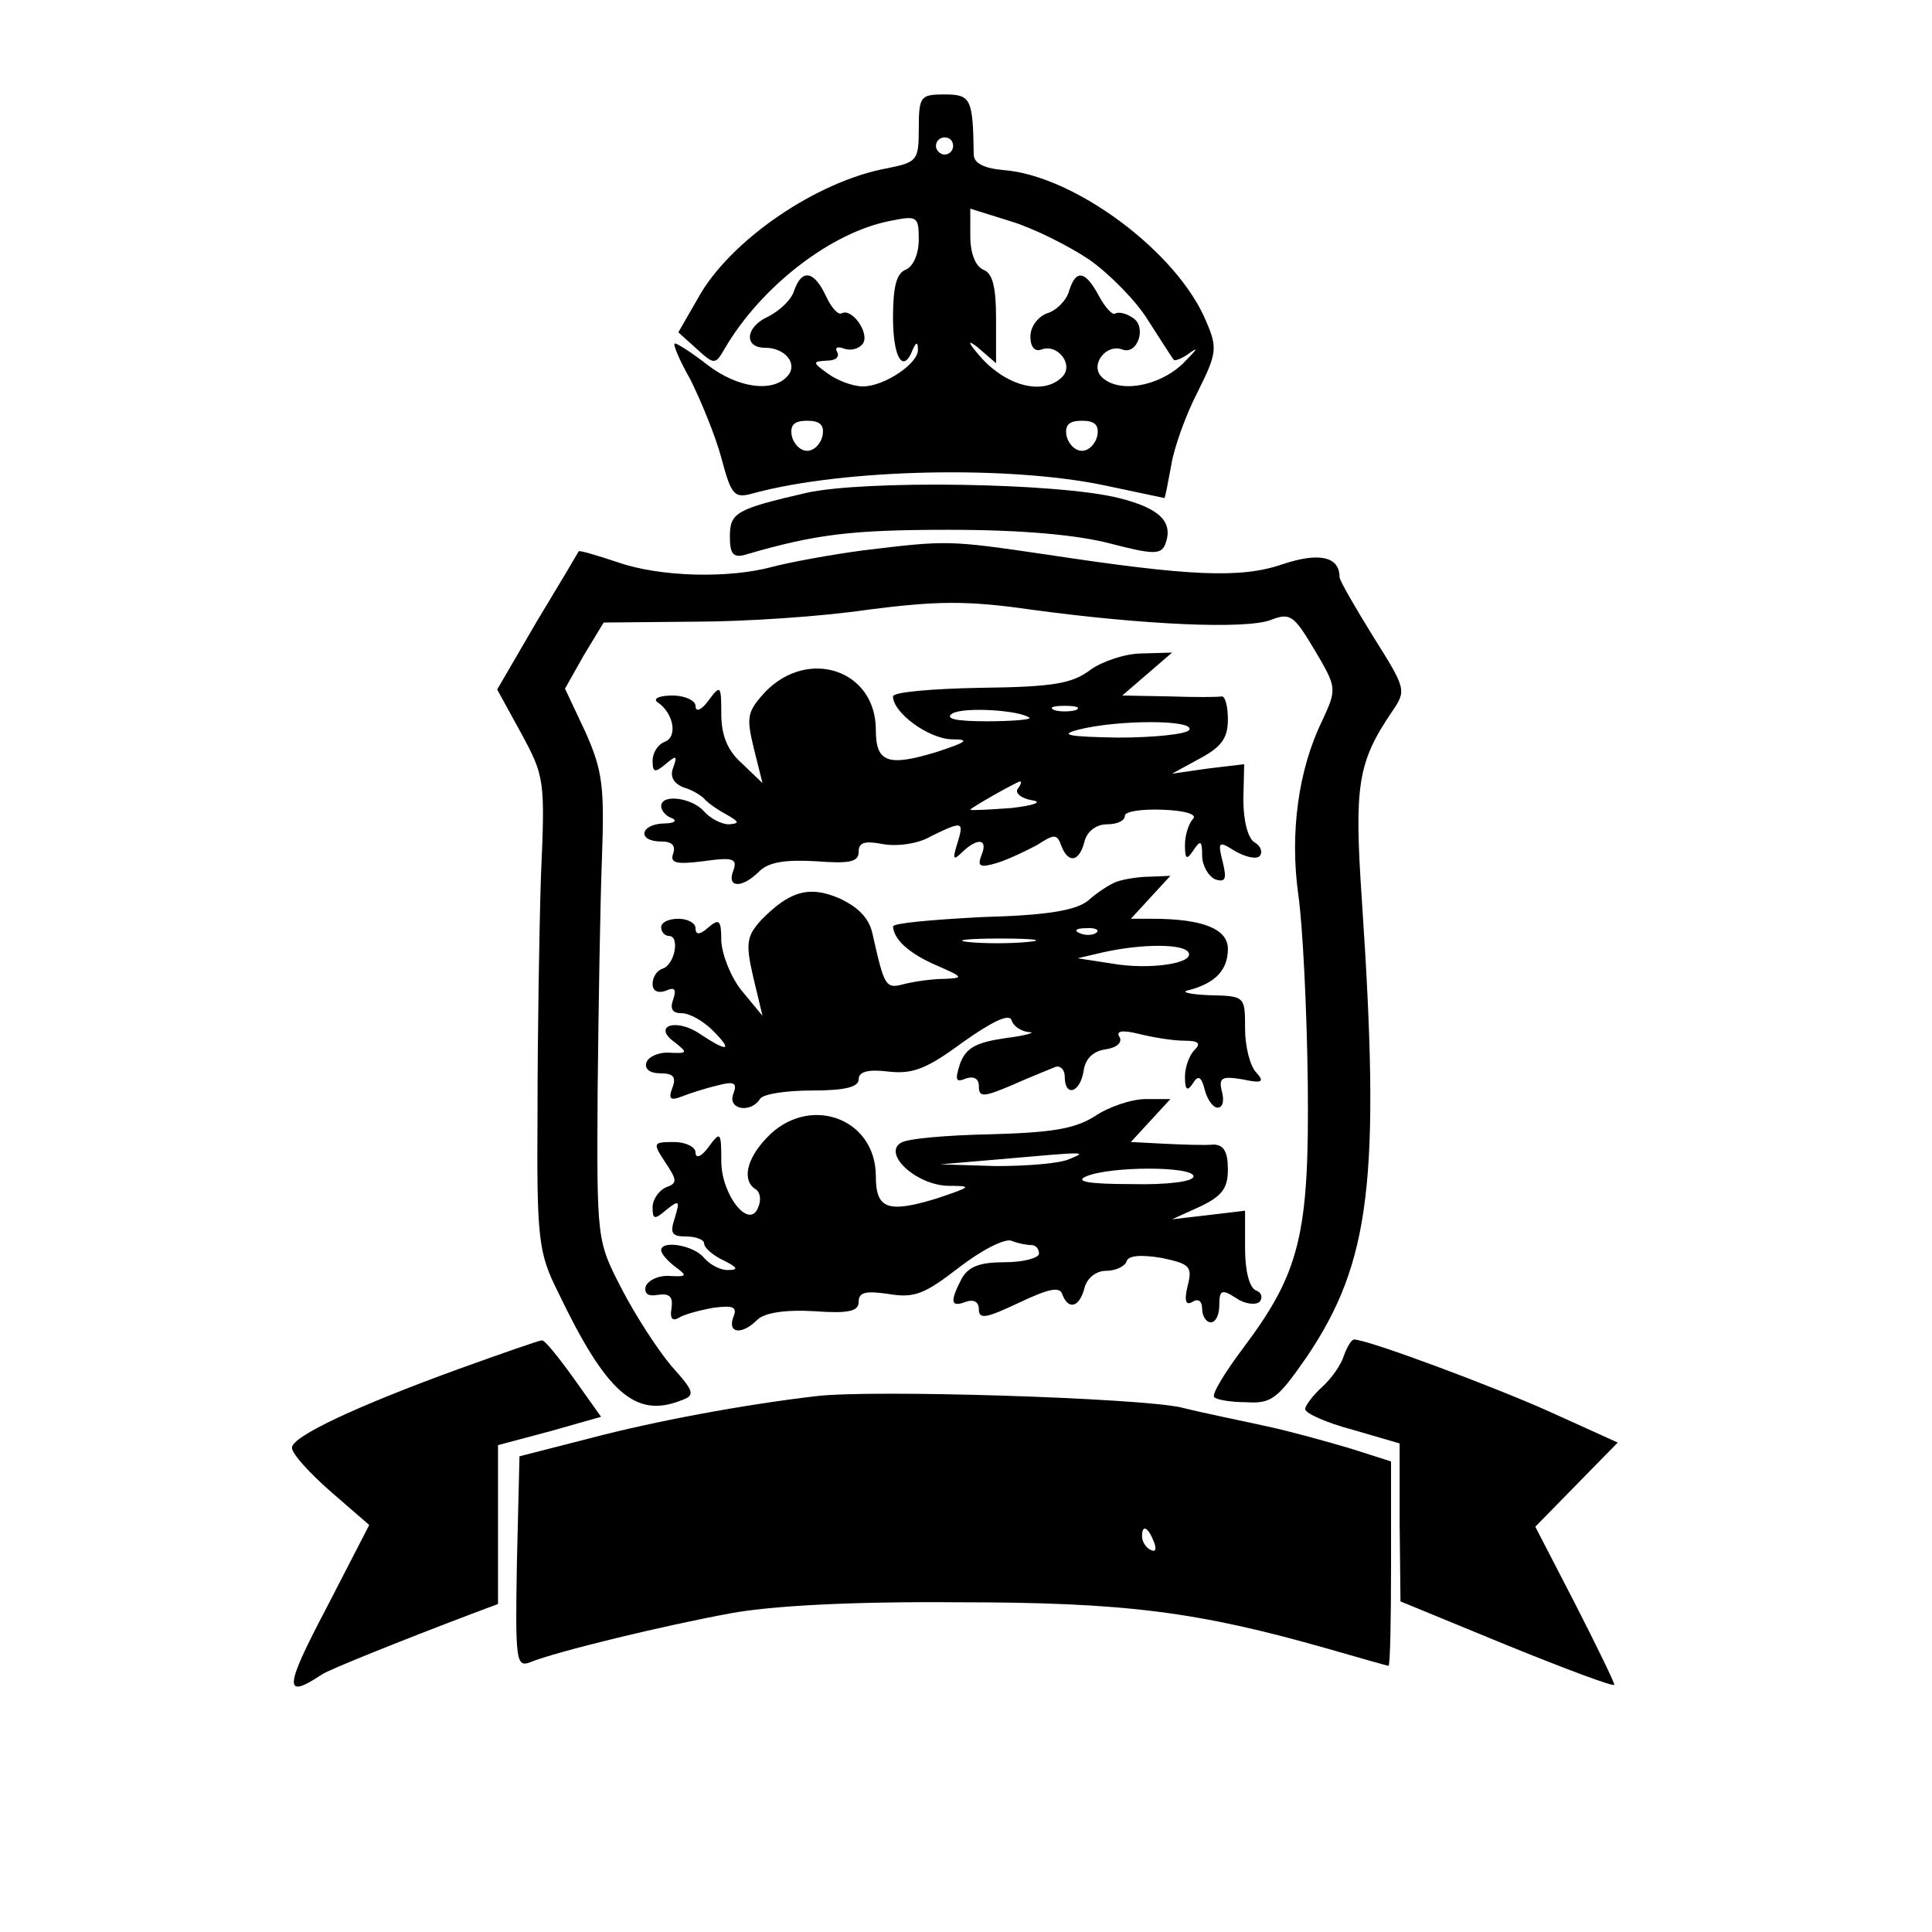 <?xml version="1.0" standalone="no"?>
<!DOCTYPE svg PUBLIC "-//W3C//DTD SVG 20010904//EN"
 "http://www.w3.org/TR/2001/REC-SVG-20010904/DTD/svg10.dtd">
<svg version="1.0" xmlns="http://www.w3.org/2000/svg"
 width="225pt" height="225pt" viewBox="0 0 225 225"
 preserveAspectRatio="xMidYMid meet">
<g transform="translate(0,225) scale(0.1,-0.1)"
fill="#000000" stroke="none">
<path d="M1070 2100 c0 -37 -2 -39 -37 -46 -82 -15 -183 -84 -220 -151 l-23
-40 21 -19 c21 -19 22 -19 33 0 42 72 124 136 194 149 30 6 32 5 32 -22 0 -16
-6 -31 -15 -35 -11 -4 -15 -20 -15 -56 0 -47 12 -66 23 -37 4 9 6 9 6 0 1 -16
-39 -43 -64 -43 -12 0 -30 7 -41 15 -18 13 -18 14 -1 15 10 0 15 4 12 10 -3 5
0 7 8 4 8 -3 18 0 22 6 8 12 -13 42 -25 35 -4 -2 -12 7 -18 20 -14 30 -28 32
-37 7 -3 -11 -17 -24 -31 -31 -26 -12 -28 -36 -3 -36 23 0 38 -18 27 -32 -17
-21 -59 -15 -94 12 -18 14 -35 25 -38 25 -3 0 5 -19 18 -42 12 -24 29 -65 36
-91 12 -45 15 -48 39 -41 105 28 295 32 406 9 38 -8 71 -15 71 -15 1 0 4 17 8
38 3 20 17 59 31 86 22 44 23 51 10 81 -33 81 -154 171 -237 177 -22 2 -34 8
-34 18 -1 65 -3 70 -34 70 -28 0 -30 -2 -30 -40z m40 -20 c0 -5 -4 -10 -10
-10 -5 0 -10 5 -10 10 0 6 5 10 10 10 6 0 10 -4 10 -10z m158 -132 c23 -16 55
-48 69 -71 15 -23 28 -44 30 -46 1 -2 11 2 20 9 10 7 5 1 -10 -14 -29 -27 -75
-34 -94 -15 -14 14 5 39 24 32 18 -7 29 27 12 37 -7 5 -16 7 -20 5 -3 -3 -12
7 -19 20 -16 30 -27 32 -35 6 -3 -11 -15 -23 -26 -26 -10 -4 -19 -15 -19 -27
0 -12 5 -18 13 -15 19 7 38 -18 24 -32 -21 -21 -62 -12 -93 21 -16 18 -19 24
-6 14 l22 -19 0 52 c0 37 -4 53 -15 57 -9 4 -15 19 -15 39 l0 32 48 -15 c26
-8 66 -28 90 -44z m-310 -205 c-2 -10 -10 -18 -18 -18 -8 0 -16 8 -18 18 -2
12 3 17 18 17 15 0 20 -5 18 -17z m320 0 c-2 -10 -10 -18 -18 -18 -8 0 -16 8
-18 18 -2 12 3 17 18 17 15 0 20 -5 18 -17z"/>
<path d="M939 1676 c-82 -19 -89 -23 -89 -51 0 -20 4 -25 18 -21 82 24 124 29
237 29 86 0 150 -6 188 -16 50 -13 59 -13 64 -1 10 26 -6 42 -54 54 -72 18
-297 21 -364 6z"/>
<path d="M1005 1609 c-38 -5 -86 -14 -105 -19 -51 -14 -131 -12 -180 5 -24 8
-44 14 -46 13 -1 -2 -23 -39 -49 -82 l-46 -79 28 -51 c27 -50 28 -54 23 -166
-2 -63 -4 -187 -4 -275 -1 -149 1 -164 24 -210 56 -117 90 -147 143 -126 17 6
16 10 -11 40 -16 19 -42 59 -58 90 -29 56 -29 57 -28 231 1 96 3 218 5 270 3
83 1 102 -19 147 l-24 51 22 39 23 38 106 1 c58 0 149 6 202 14 79 10 114 11
190 0 133 -18 250 -23 279 -12 23 9 27 5 51 -35 26 -44 26 -45 9 -82 -28 -57
-38 -131 -28 -203 5 -34 10 -133 11 -218 2 -178 -9 -222 -76 -311 -21 -28 -36
-53 -33 -56 2 -3 19 -6 37 -6 30 -2 37 4 71 53 74 110 86 206 64 532 -9 133
-5 160 35 219 17 25 17 26 -22 88 -21 34 -39 65 -39 69 0 24 -24 29 -66 15
-49 -17 -109 -14 -274 11 -116 17 -116 17 -215 5z"/>
<path d="M1270 1470 c-21 -16 -43 -20 -127 -21 -57 -1 -103 -5 -103 -10 0 -19
41 -49 68 -50 22 0 19 -3 -18 -15 -56 -17 -70 -12 -70 26 0 70 -79 96 -129 44
-21 -23 -22 -29 -13 -66 l10 -40 -24 23 c-17 15 -24 33 -24 58 0 33 -1 34 -15
15 -8 -11 -15 -14 -15 -6 0 6 -12 12 -27 12 -16 0 -23 -4 -17 -8 18 -12 24
-40 8 -46 -8 -3 -14 -13 -14 -22 0 -14 3 -14 15 -4 13 11 14 10 9 -4 -4 -10 0
-18 12 -23 11 -3 21 -10 24 -13 3 -4 14 -12 25 -18 16 -9 17 -11 4 -12 -9 0
-22 7 -29 15 -14 16 -50 21 -50 6 0 -5 6 -12 13 -14 6 -3 2 -6 -10 -6 -28 -1
-31 -21 -3 -21 13 0 17 -5 14 -14 -4 -11 3 -13 35 -9 35 5 40 3 35 -11 -8 -20
10 -21 30 -1 11 11 30 14 66 12 39 -3 50 -1 50 11 0 11 7 13 28 9 16 -3 41 0
56 9 37 18 39 18 31 -8 -6 -19 -5 -21 6 -10 18 17 30 15 22 -4 -5 -13 -2 -15
18 -9 13 4 34 14 47 21 20 13 23 13 28 -1 8 -21 21 -19 27 5 3 12 14 20 26 20
12 0 21 4 21 10 0 5 20 8 44 7 28 -1 41 -6 35 -11 -5 -6 -9 -19 -9 -30 0 -17
2 -18 10 -6 8 12 10 11 10 -6 0 -12 7 -24 15 -28 12 -4 14 0 9 20 -6 24 -5 25
14 13 12 -7 25 -10 29 -6 4 5 1 12 -6 16 -8 5 -13 26 -13 50 l1 41 -42 -5 -42
-6 33 18 c24 13 32 23 32 45 0 15 -3 27 -7 27 -5 -1 -32 -1 -62 0 l-54 1 29
25 29 25 -35 -1 c-19 0 -46 -9 -60 -19z m-71 -56 c2 -2 -20 -4 -50 -4 -36 0
-49 3 -40 9 13 8 79 4 90 -5z m54 9 c-7 -2 -19 -2 -25 0 -7 3 -2 5 12 5 14 0
19 -2 13 -5z m132 -23 c-3 -5 -41 -9 -83 -9 -57 1 -69 3 -47 9 46 12 137 12
130 0z m-200 -69 c-3 -5 5 -11 17 -13 13 -2 2 -6 -24 -9 -27 -2 -48 -3 -48 -2
0 2 53 32 58 33 2 0 1 -4 -3 -9z"/>
<path d="M1300 1223 c-8 -3 -23 -13 -33 -22 -14 -11 -46 -17 -123 -19 -57 -3
-104 -7 -104 -11 1 -15 18 -31 50 -45 32 -14 33 -15 10 -16 -14 0 -35 -3 -47
-6 -22 -6 -23 -3 -37 59 -4 18 -17 31 -39 41 -35 15 -58 8 -91 -26 -16 -18
-18 -26 -9 -65 l11 -46 -24 29 c-13 16 -23 42 -24 58 0 24 -2 27 -15 16 -10
-9 -15 -9 -15 -1 0 6 -9 11 -20 11 -11 0 -20 -4 -20 -10 0 -5 4 -10 9 -10 13
0 7 -33 -7 -38 -7 -2 -12 -10 -12 -18 0 -8 6 -11 15 -8 11 5 13 2 9 -10 -4
-11 -1 -16 10 -16 9 0 25 -9 36 -20 24 -24 18 -26 -15 -4 -28 19 -56 9 -29
-10 15 -12 15 -13 -6 -12 -13 1 -25 -5 -27 -11 -3 -8 4 -13 16 -13 15 0 19 -4
14 -17 -5 -13 -2 -15 11 -10 10 4 29 10 42 13 19 5 23 3 18 -10 -7 -18 20 -23
31 -6 3 6 31 10 61 10 38 0 54 4 54 13 0 9 11 12 35 9 28 -3 44 3 86 34 34 24
54 34 57 26 2 -7 11 -13 20 -14 10 0 -3 -4 -27 -7 -34 -5 -46 -11 -53 -30 -6
-19 -5 -22 7 -17 9 3 15 0 15 -9 0 -13 5 -13 38 1 20 9 43 18 50 21 6 3 12 -2
12 -11 0 -24 18 -19 22 7 2 14 11 23 26 25 13 2 19 8 16 14 -5 7 2 9 22 4 16
-4 40 -8 53 -8 17 0 20 -3 12 -11 -6 -6 -11 -20 -11 -31 0 -16 3 -17 9 -8 6
10 10 9 14 -7 3 -12 10 -21 15 -21 6 0 8 8 5 19 -4 16 0 18 24 14 23 -5 26 -3
16 8 -7 7 -13 30 -13 51 0 38 0 38 -42 39 -24 1 -34 4 -23 6 30 8 45 23 45 48
0 23 -29 35 -88 35 l-25 0 23 25 23 25 -24 -1 c-13 0 -31 -3 -39 -6z m-23 -59
c-3 -3 -12 -4 -19 -1 -8 3 -5 6 6 6 11 1 17 -2 13 -5z m-80 -11 c-20 -2 -52
-2 -70 0 -17 2 0 4 38 4 39 0 53 -2 32 -4z m187 -12 c8 -13 -46 -21 -90 -13
l-39 6 30 7 c45 10 93 10 99 0z"/>
<path d="M1275 950 c-24 -15 -51 -19 -122 -21 -50 -1 -97 -5 -104 -10 -21 -13
18 -49 55 -50 29 0 28 -1 -14 -15 -56 -17 -70 -12 -70 26 0 69 -79 96 -127 45
-24 -25 -29 -50 -13 -60 5 -3 7 -12 3 -21 -10 -27 -43 14 -43 54 0 34 -1 35
-15 16 -8 -11 -15 -14 -15 -6 0 6 -11 12 -25 12 -25 0 -25 -1 -10 -24 14 -21
14 -24 0 -29 -8 -4 -15 -14 -15 -23 0 -14 2 -15 16 -3 15 12 16 11 10 -9 -6
-18 -4 -22 13 -22 12 0 21 -4 21 -8 0 -5 10 -14 23 -20 16 -8 17 -11 6 -11 -9
-1 -22 6 -29 14 -12 15 -50 21 -50 9 0 -4 7 -12 16 -19 15 -11 14 -12 -6 -11
-13 1 -25 -5 -28 -12 -2 -9 3 -12 14 -10 14 2 18 -2 16 -16 -2 -11 1 -15 8
-11 6 4 24 9 41 12 23 3 28 1 23 -11 -7 -19 10 -21 28 -3 8 8 32 12 66 10 41
-3 52 0 52 11 0 11 8 13 35 9 30 -5 42 0 82 31 26 20 53 34 61 31 7 -3 18 -5
23 -5 5 0 9 -4 9 -10 0 -5 -18 -10 -40 -10 -29 0 -42 -5 -50 -19 -14 -27 -13
-34 5 -27 9 3 15 0 15 -9 0 -12 9 -10 47 8 34 16 47 19 50 10 7 -19 20 -16 26
7 3 12 14 20 25 20 11 0 22 5 24 11 2 7 17 8 41 4 33 -7 36 -10 30 -33 -4 -17
-2 -23 6 -18 6 4 11 1 11 -8 0 -9 5 -16 10 -16 6 0 10 9 10 20 0 18 3 19 20 8
10 -7 23 -8 27 -4 4 5 2 11 -4 13 -8 3 -13 23 -13 49 l0 44 -42 -5 -43 -5 33
15 c25 12 32 21 32 43 0 21 -5 29 -17 29 -10 -1 -36 0 -57 1 l-39 2 23 25 23
25 -29 0 c-16 0 -43 -9 -59 -20z m-30 -50 c-11 -5 -49 -8 -85 -8 l-65 2 70 6
c102 9 102 9 80 0z m145 -20 c0 -6 -30 -10 -72 -9 -50 0 -67 3 -53 9 28 12
125 12 125 0z"/>
<path d="M535 656 c-121 -44 -195 -79 -195 -92 0 -7 20 -29 45 -51 l45 -39
-50 -97 c-49 -93 -50 -107 -5 -77 9 6 94 40 173 70 l32 12 0 93 0 92 60 16 60
17 -32 45 c-18 25 -34 45 -37 44 -3 0 -46 -15 -96 -33z"/>
<path d="M1565 671 c-3 -10 -14 -26 -25 -36 -11 -10 -20 -22 -20 -26 0 -5 25
-16 55 -24 l55 -16 0 -92 1 -92 124 -51 c69 -28 125 -49 125 -46 0 3 -21 46
-46 95 l-46 89 48 49 48 49 -75 34 c-66 30 -216 86 -232 86 -3 0 -8 -8 -12
-19z"/>
<path d="M950 624 c-85 -10 -187 -29 -263 -49 l-82 -21 -3 -123 c-2 -114 -1
-123 15 -117 32 13 157 43 233 57 48 9 143 14 265 13 196 0 280 -11 431 -54
38 -11 70 -20 71 -20 2 0 3 53 3 119 l0 119 -47 15 c-27 8 -70 20 -98 26 -27
6 -72 15 -100 22 -50 11 -360 21 -425 13z m394 -170 c3 -8 2 -12 -4 -9 -6 3
-10 10 -10 16 0 14 7 11 14 -7z"/>
</g>
</svg>
